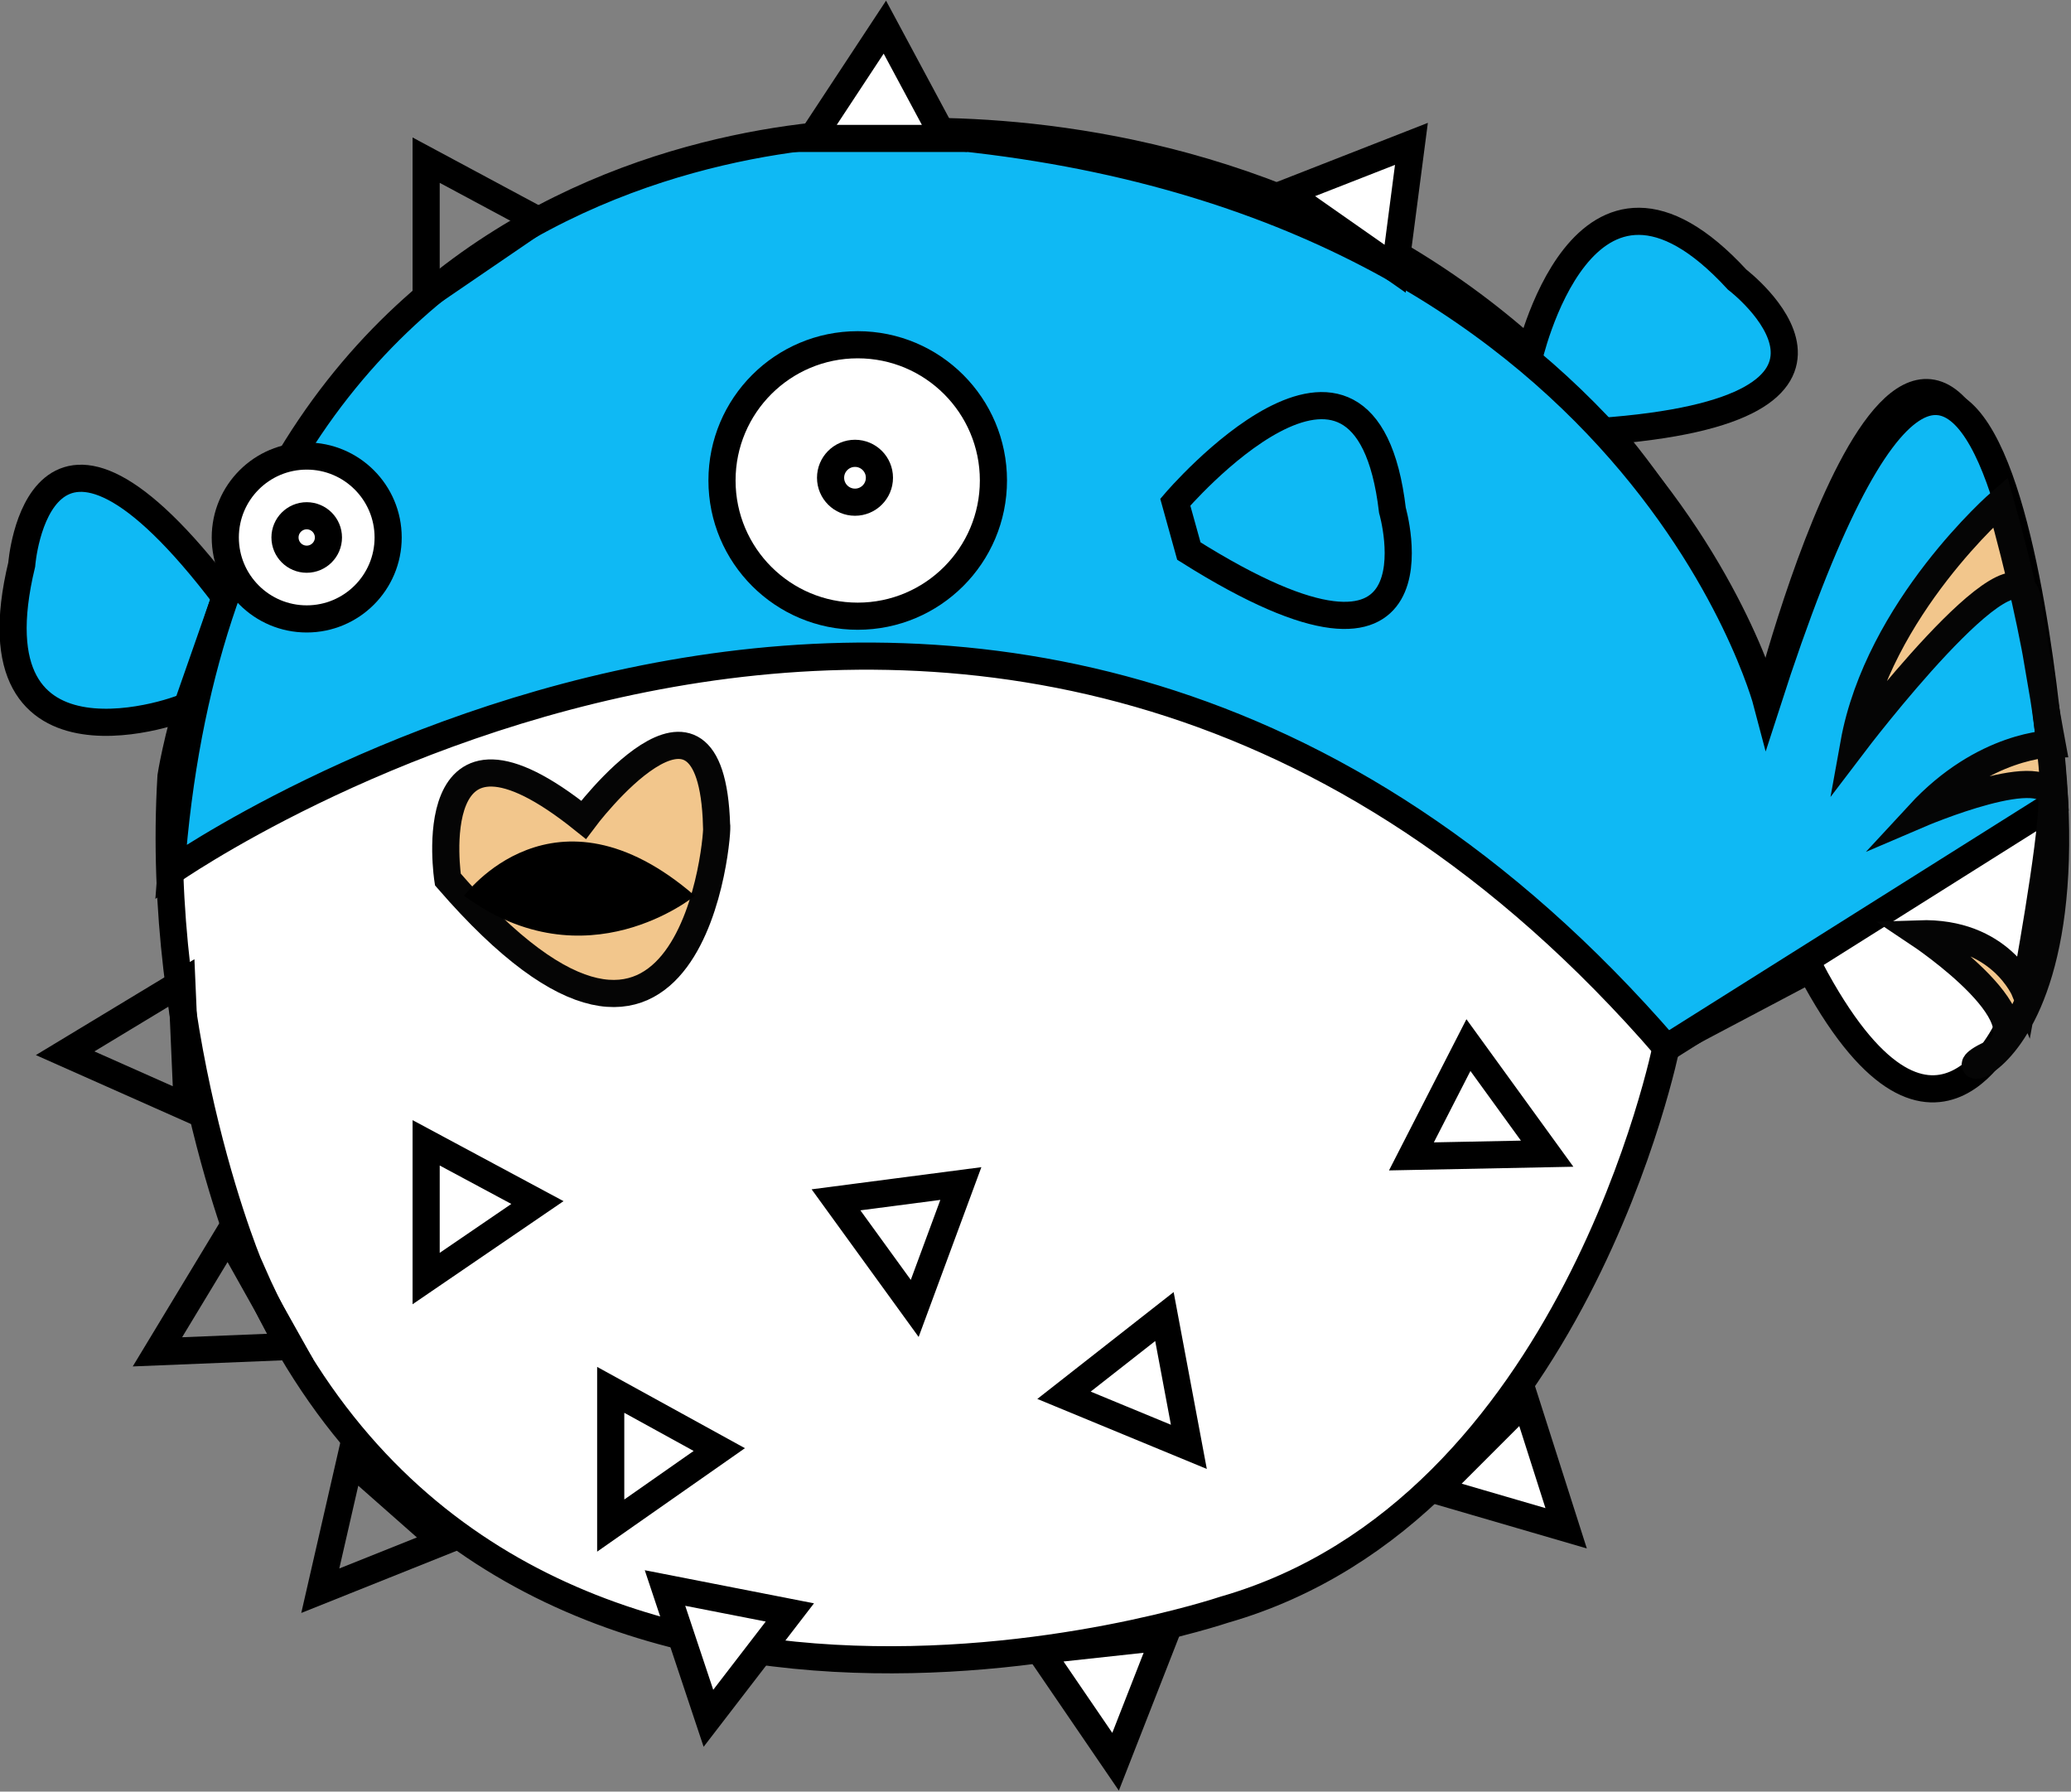 <?xml version="1.0" encoding="utf-8"?>
<!-- Generator: Adobe Illustrator 18.1.1, SVG Export Plug-In . SVG Version: 6.00 Build 0)  -->
<!DOCTYPE svg PUBLIC "-//W3C//DTD SVG 1.1//EN" "http://www.w3.org/Graphics/SVG/1.1/DTD/svg11.dtd">
<svg version="1.1" id="Layer_1" xmlns="http://www.w3.org/2000/svg" xmlns:xlink="http://www.w3.org/1999/xlink" x="0px" y="0px"
	 viewBox="0 0 76.3 66" style="enable-background:new 0 0 76.3 66;" xml:space="preserve">
<rect x="0" y="0" width="76.3" height="66" fill="#808080" stroke="none"/>
<style type="text/css">
	.st0{fill:#FFFFFF;stroke:#000000;stroke-miterlimit:10;}
	.st1{fill:#0FB9F4;stroke:#000000;stroke-miterlimit:10;}
	.st2{fill:none;stroke:#000000;stroke-miterlimit:10;}
	.st3{fill:#F2C68C;stroke:#050505;stroke-miterlimit:10;}
</style>
<path class="st0" d="M6.3,28.6c0,0,3.2-21.3,24.6-23.6c0,0,24.6-3.4,34.2,20.9c0,0,5.3-20.9,8.9-6.2c0,0,3.7,12.2,0,18.1
	c0,0-2.8,6.4-7.3-2.1l-5.3,2.8c0,0-3.4,17.1-16.3,20.8c0,0-26.4,8.9-35.8-12.4C9.3,47,5.7,38.5,6.3,28.6z"/>
<path class="st1" d="M0.8,20.8c0,0,0.6-7.9,7.5,1.2l-1.4,4C6.9,26.1-1.2,29.1,0.8,20.8z"/>
<path class="st1" d="M56.3,13.3c0,0,2-9.2,7.7-3c0,0,6.3,4.8-5.1,5.6"/>
<path class="st1" d="M6.3,32.1c0,0,30.8-21.6,55.1,6.5l14.3-9c0,0-1.9-30.7-10.6-3.7c0,0-5-19.1-31.6-21C33.4,4.8,8.4,3.4,6.3,32.1z
	"/>
<circle class="st0" cx="31.6" cy="17.7" r="5"/>
<circle class="st0" cx="11.3" cy="19.8" r="3"/>
<circle class="st2" cx="31.5" cy="17.6" r="0.9"/>
<circle class="st2" cx="11.3" cy="19.8" r="0.8"/>
<polygon class="st2" points="15.7,10.9 15.7,5.9 19.8,8.1 "/>
<polygon class="st2" points="15.7,47.1 15.7,42.1 19.8,44.3 "/>
<polygon class="st2" points="22.5,56.2 22.5,51.2 26.5,53.4 "/>
<polygon class="st2" points="2.4,38.8 6.7,36.2 6.9,40.8 "/>
<polygon class="st2" points="11.8,58.6 12.9,53.8 16.3,56.8 "/>
<polygon class="st2" points="5.8,49.8 8.4,45.5 10.7,49.6 "/>
<polygon class="st0" points="26.1,63.3 24.5,58.5 29.1,59.4 "/>
<polygon class="st0" points="41.1,64.9 38.3,60.8 42.9,60.3 "/>
<polygon class="st0" points="57.7,56.3 52.9,54.9 56.2,51.6 "/>
<polygon class="st0" points="43.8,53.3 39.2,51.4 42.9,48.5 "/>
<polygon class="st0" points="57,42.5 52,42.6 54.1,38.5 "/>
<polygon class="st0" points="33.7,48.2 30.8,44.2 35.4,43.6 "/>
<polygon class="st0" points="29.9,5.1 32.6,1 34.8,5.1 "/>
<polygon class="st0" points="47.4,7.1 52,5.3 51.4,9.9 "/>
<path class="st3" d="M16.5,32.4c0,0-1.1-7.1,5-2.2c0,0,4.7-6.3,4.9,0.2C26.5,30.4,25.6,42.9,16.5,32.4z"/>
<path d="M17.1,33c0,0,3.3-4.5,8.5,0C25.6,33,21.6,36.3,17.1,33z"/>
<path class="st3" d="M73.7,18.5c0,0-4.5,3.9-5.4,8.9c0,0,6-7.9,6.4-5.3s0.9,5.3,0.9,5.3s-2.5,0-4.9,2.6c0,0,4.9-2.1,4.9-0.5
	c0,1.6-1,7-1,7s-0.9-2.2-3.9-2.1c0,0,5.1,3.4,2.5,4.5C70.8,40.1,79.5,39.2,73.7,18.5z"/>
<path class="st1" d="M43.3,18.5c0,0,7-8.2,8,0.3c0,0,2.2,7.6-7.5,1.5L43.3,18.5z"/>
</svg>
